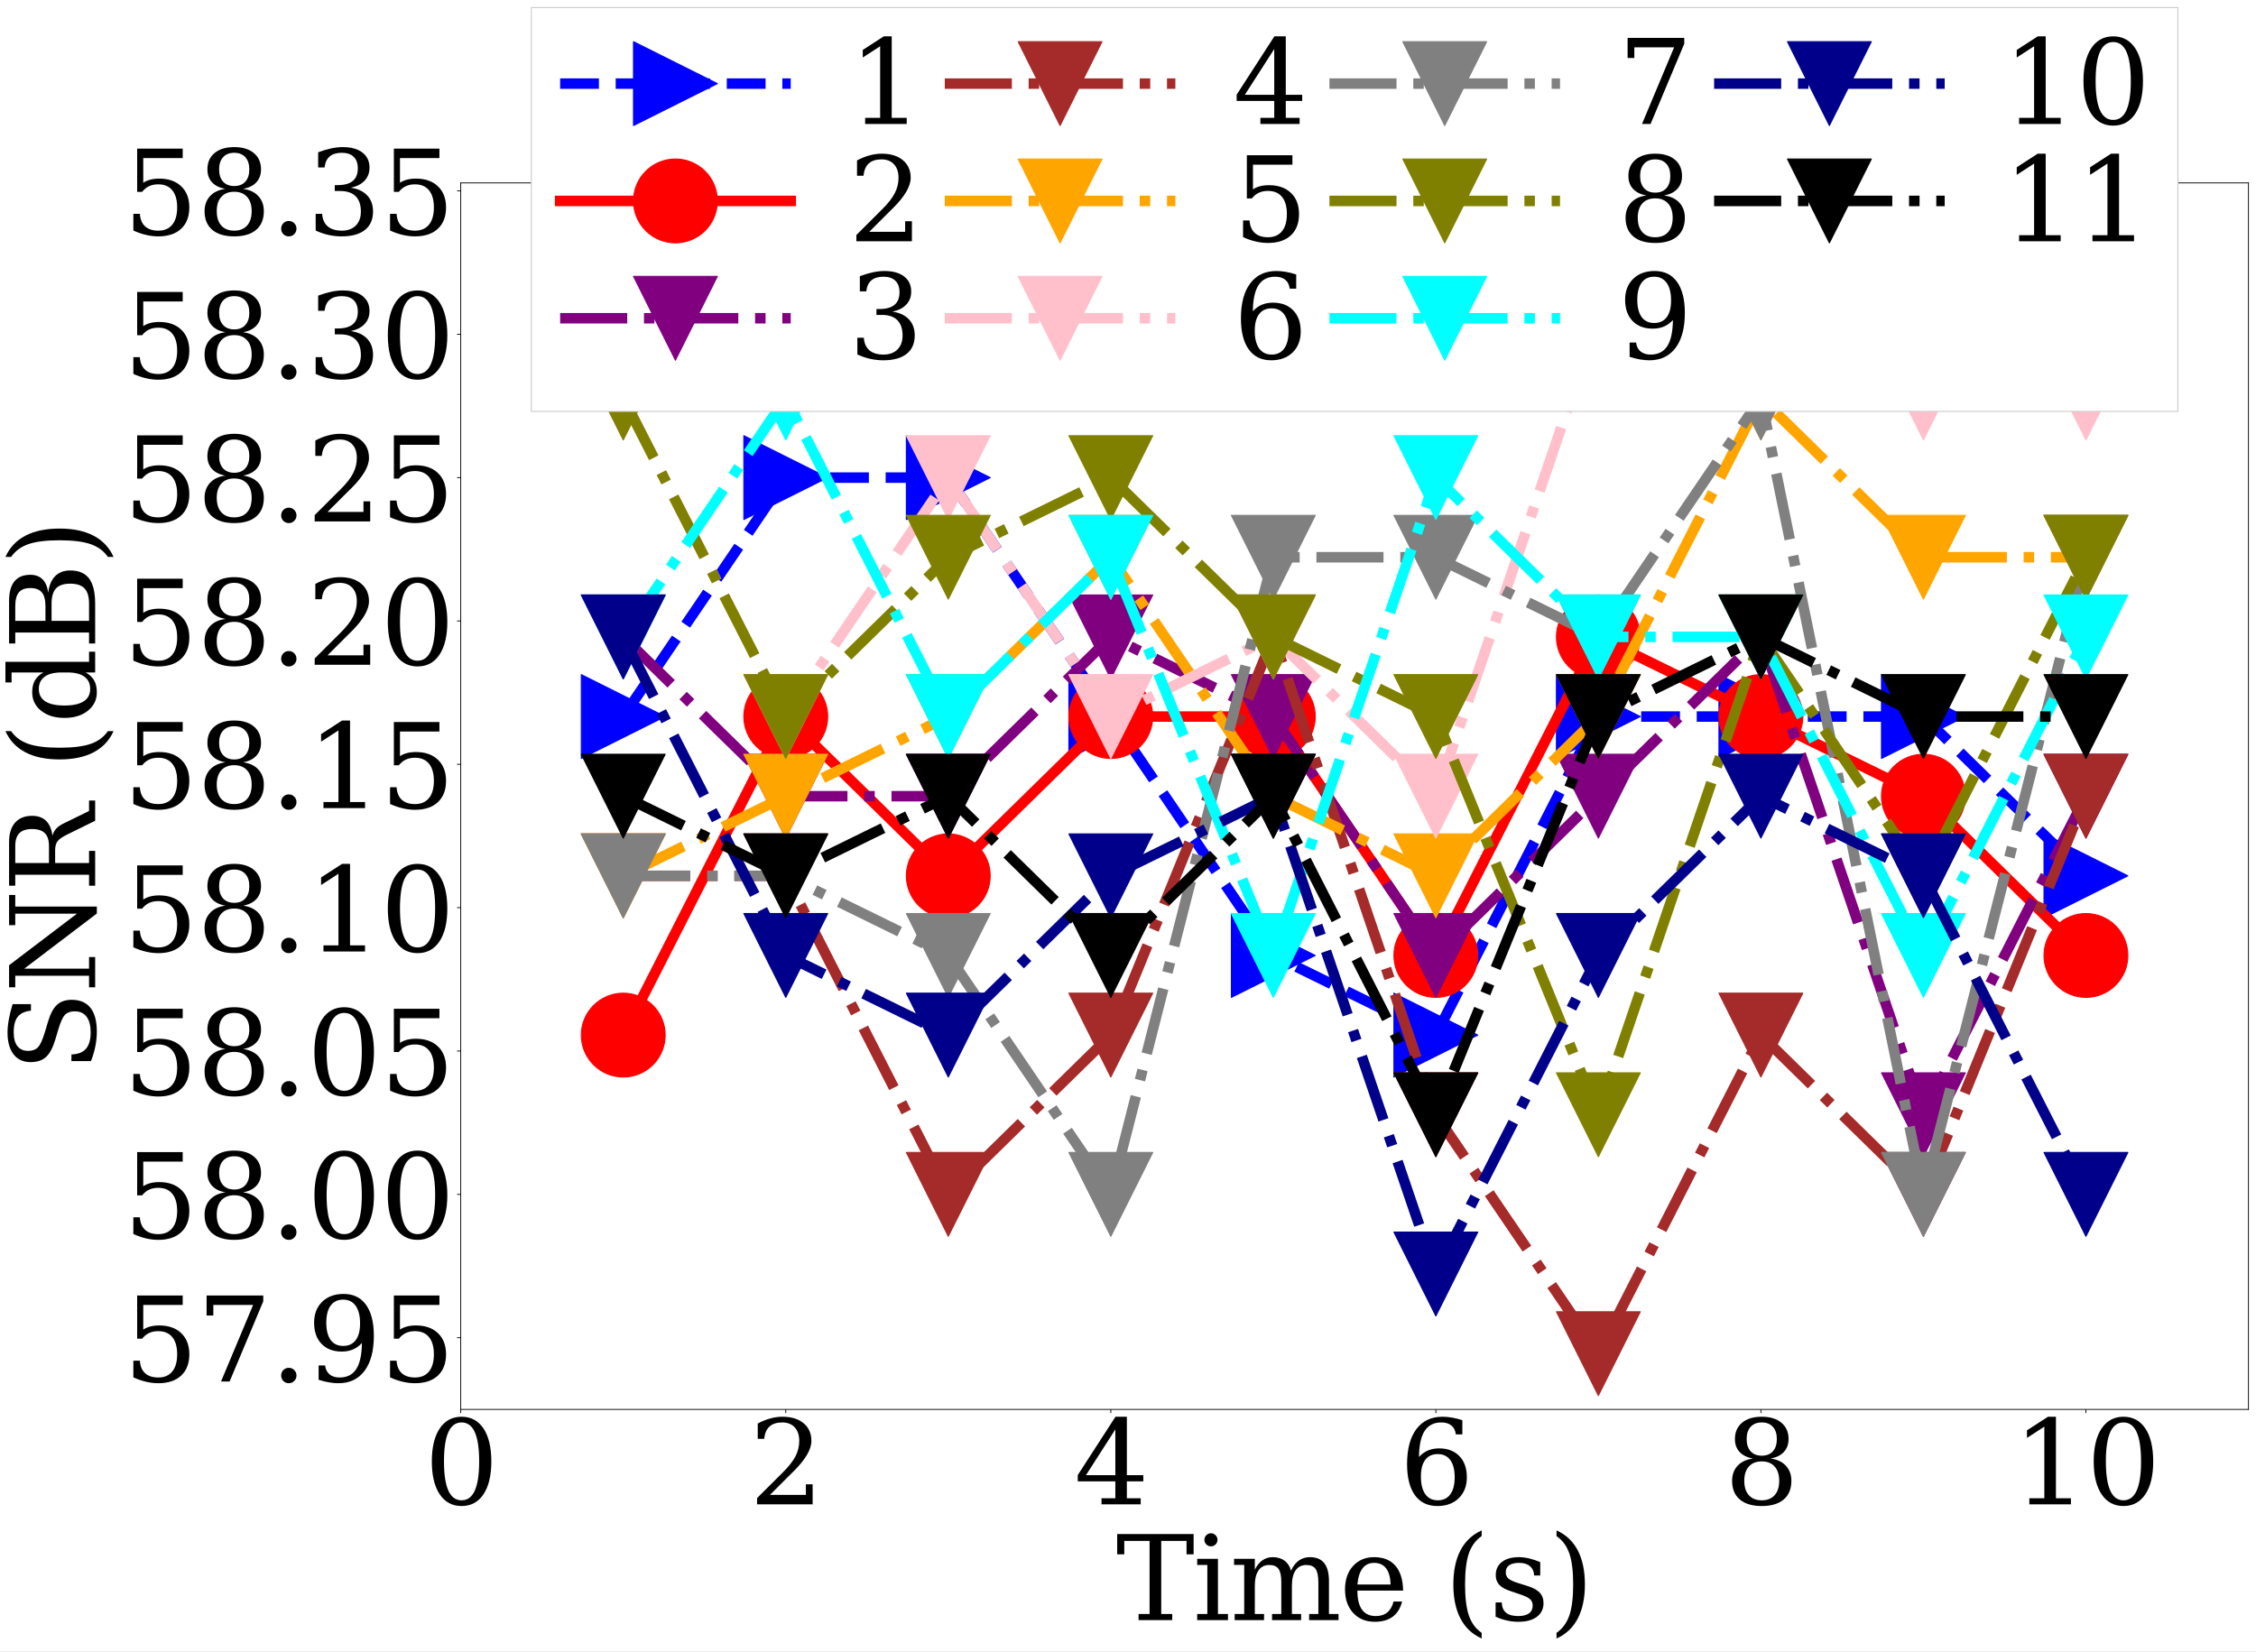 <?xml version="1.0" encoding="utf-8" standalone="no"?>
<!DOCTYPE svg PUBLIC "-//W3C//DTD SVG 1.1//EN"
  "http://www.w3.org/Graphics/SVG/1.1/DTD/svg11.dtd">
<svg xmlns:xlink="http://www.w3.org/1999/xlink" width="2152.384pt" height="1576.045pt" viewBox="0 0 2152.384 1576.045" xmlns="http://www.w3.org/2000/svg" version="1.1">
 <rect x="0" y="0" width="2152.384" height="1576.045" fill="#333333" stroke="none"/>
 <defs>
  <style type="text/css">*{stroke-linejoin: round; stroke-linecap: butt}</style>
 </defs>
 <g id="figure_1">
  <g id="patch_1">
   <path d="M 0 1576.045 
L 2152.384 1576.045 
L 2152.384 0 
L 0 0 
z
" style="fill: #ffffff; stroke: #ffffff; stroke-linejoin: miter"/>
  </g>
  <g id="axes_1">
   <g id="patch_2">
    <path d="M 439.569 1344.927 
L 2145.184 1344.927 
L 2145.184 174.568 
L 439.569 174.568 
z
" style="fill: #ffffff"/>
   </g>
   <g id="matplotlib.axis_1">
    <g id="xtick_1">
     <g id="line2d_1">
      <defs>
       <path id="m204fbc682b" d="M 0 0 
L 0 3.5 
" style="stroke: #000000; stroke-width: 0.8"/>
      </defs>
      <g>
       <use xlink:href="#m204fbc682b" x="439.569" y="1344.927" style="stroke: #000000; stroke-width: 0.8"/>
      </g>
     </g>
     <g id="text_1">
      <!-- 0 -->
      <g transform="translate(404.575 1435.509) scale(1.1 -1.1)">
       <defs>
        <path id="DejaVuSerif-30" d="M 2034 219 
Q 2513 219 2750 744 
Q 2988 1269 2988 2328 
Q 2988 3391 2750 3916 
Q 2513 4441 2034 4441 
Q 1556 4441 1318 3916 
Q 1081 3391 1081 2328 
Q 1081 1269 1318 744 
Q 1556 219 2034 219 
z
M 2034 -91 
Q 1275 -91 848 546 
Q 422 1184 422 2328 
Q 422 3475 848 4112 
Q 1275 4750 2034 4750 
Q 2797 4750 3222 4112 
Q 3647 3475 3647 2328 
Q 3647 1184 3222 546 
Q 2797 -91 2034 -91 
z
" transform="scale(0.016)"/>
       </defs>
       <use xlink:href="#DejaVuSerif-30"/>
      </g>
     </g>
    </g>
    <g id="xtick_2">
     <g id="line2d_2">
      <g>
       <use xlink:href="#m204fbc682b" x="749.681" y="1344.927" style="stroke: #000000; stroke-width: 0.8"/>
      </g>
     </g>
     <g id="text_2">
      <!-- 2 -->
      <g transform="translate(714.687 1435.509) scale(1.1 -1.1)">
       <defs>
        <path id="DejaVuSerif-32" d="M 819 3553 
L 469 3553 
L 469 4384 
Q 803 4563 1142 4656 
Q 1481 4750 1806 4750 
Q 2534 4750 2956 4397 
Q 3378 4044 3378 3438 
Q 3378 2753 2422 1800 
Q 2347 1728 2309 1691 
L 1131 513 
L 3078 513 
L 3078 1088 
L 3444 1088 
L 3444 0 
L 434 0 
L 434 341 
L 1850 1753 
Q 2319 2222 2519 2614 
Q 2719 3006 2719 3438 
Q 2719 3909 2473 4175 
Q 2228 4441 1797 4441 
Q 1350 4441 1106 4219 
Q 863 3997 819 3553 
z
" transform="scale(0.016)"/>
       </defs>
       <use xlink:href="#DejaVuSerif-32"/>
      </g>
     </g>
    </g>
    <g id="xtick_3">
     <g id="line2d_3">
      <g>
       <use xlink:href="#m204fbc682b" x="1059.792" y="1344.927" style="stroke: #000000; stroke-width: 0.8"/>
      </g>
     </g>
     <g id="text_3">
      <!-- 4 -->
      <g transform="translate(1024.799 1435.509) scale(1.1 -1.1)">
       <defs>
        <path id="DejaVuSerif-34" d="M 2234 1581 
L 2234 4063 
L 641 1581 
L 2234 1581 
z
M 3609 0 
L 1484 0 
L 1484 331 
L 2234 331 
L 2234 1247 
L 197 1247 
L 197 1588 
L 2241 4750 
L 2859 4750 
L 2859 1581 
L 3750 1581 
L 3750 1247 
L 2859 1247 
L 2859 331 
L 3609 331 
L 3609 0 
z
" transform="scale(0.016)"/>
       </defs>
       <use xlink:href="#DejaVuSerif-34"/>
      </g>
     </g>
    </g>
    <g id="xtick_4">
     <g id="line2d_4">
      <g>
       <use xlink:href="#m204fbc682b" x="1369.904" y="1344.927" style="stroke: #000000; stroke-width: 0.8"/>
      </g>
     </g>
     <g id="text_4">
      <!-- 6 -->
      <g transform="translate(1334.91 1435.509) scale(1.1 -1.1)">
       <defs>
        <path id="DejaVuSerif-36" d="M 2094 219 
Q 2534 219 2771 542 
Q 3009 866 3009 1472 
Q 3009 2078 2771 2401 
Q 2534 2725 2094 2725 
Q 1647 2725 1412 2412 
Q 1178 2100 1178 1509 
Q 1178 888 1415 553 
Q 1653 219 2094 219 
z
M 1075 2569 
Q 1288 2803 1556 2918 
Q 1825 3034 2163 3034 
Q 2859 3034 3264 2615 
Q 3669 2197 3669 1472 
Q 3669 763 3233 336 
Q 2797 -91 2069 -91 
Q 1278 -91 853 498 
Q 428 1088 428 2181 
Q 428 3406 931 4078 
Q 1434 4750 2350 4750 
Q 2597 4750 2869 4703 
Q 3141 4656 3425 4563 
L 3425 3794 
L 3072 3794 
Q 3034 4109 2831 4275 
Q 2628 4441 2284 4441 
Q 1678 4441 1381 3981 
Q 1084 3522 1075 2569 
z
" transform="scale(0.016)"/>
       </defs>
       <use xlink:href="#DejaVuSerif-36"/>
      </g>
     </g>
    </g>
    <g id="xtick_5">
     <g id="line2d_5">
      <g>
       <use xlink:href="#m204fbc682b" x="1680.016" y="1344.927" style="stroke: #000000; stroke-width: 0.8"/>
      </g>
     </g>
     <g id="text_5">
      <!-- 8 -->
      <g transform="translate(1645.022 1435.509) scale(1.1 -1.1)">
       <defs>
        <path id="DejaVuSerif-38" d="M 2981 1275 
Q 2981 1775 2732 2051 
Q 2484 2328 2034 2328 
Q 1584 2328 1336 2051 
Q 1088 1775 1088 1275 
Q 1088 772 1336 495 
Q 1584 219 2034 219 
Q 2484 219 2732 495 
Q 2981 772 2981 1275 
z
M 2853 3541 
Q 2853 3966 2637 4203 
Q 2422 4441 2034 4441 
Q 1650 4441 1433 4203 
Q 1216 3966 1216 3541 
Q 1216 3113 1433 2875 
Q 1650 2638 2034 2638 
Q 2422 2638 2637 2875 
Q 2853 3113 2853 3541 
z
M 2516 2484 
Q 3047 2413 3344 2092 
Q 3641 1772 3641 1275 
Q 3641 619 3225 264 
Q 2809 -91 2034 -91 
Q 1263 -91 845 264 
Q 428 619 428 1275 
Q 428 1772 725 2092 
Q 1022 2413 1556 2484 
Q 1084 2569 832 2842 
Q 581 3116 581 3541 
Q 581 4103 968 4426 
Q 1356 4750 2034 4750 
Q 2713 4750 3100 4426 
Q 3488 4103 3488 3541 
Q 3488 3116 3236 2842 
Q 2984 2569 2516 2484 
z
" transform="scale(0.016)"/>
       </defs>
       <use xlink:href="#DejaVuSerif-38"/>
      </g>
     </g>
    </g>
    <g id="xtick_6">
     <g id="line2d_6">
      <g>
       <use xlink:href="#m204fbc682b" x="1990.128" y="1344.927" style="stroke: #000000; stroke-width: 0.8"/>
      </g>
     </g>
     <g id="text_6">
      <!-- 10 -->
      <g transform="translate(1920.14 1435.509) scale(1.1 -1.1)">
       <defs>
        <path id="DejaVuSerif-31" d="M 909 0 
L 909 331 
L 1722 331 
L 1722 4213 
L 781 3603 
L 781 4013 
L 1919 4750 
L 2350 4750 
L 2350 331 
L 3163 331 
L 3163 0 
L 909 0 
z
" transform="scale(0.016)"/>
       </defs>
       <use xlink:href="#DejaVuSerif-31"/>
       <use xlink:href="#DejaVuSerif-30" x="63.623"/>
      </g>
     </g>
    </g>
    <g id="text_7">
     <!-- Time (s) -->
     <g transform="translate(1064.771 1545.969) scale(1.1 -1.1)">
      <defs>
       <path id="DejaVuSerif-54" d="M 1222 0 
L 1222 331 
L 1819 331 
L 1819 4294 
L 447 4294 
L 447 3566 
L 63 3566 
L 63 4666 
L 4206 4666 
L 4206 3566 
L 3822 3566 
L 3822 4294 
L 2450 4294 
L 2450 331 
L 3047 331 
L 3047 0 
L 1222 0 
z
" transform="scale(0.016)"/>
       <path id="DejaVuSerif-69" d="M 622 4353 
Q 622 4497 726 4603 
Q 831 4709 978 4709 
Q 1122 4709 1226 4603 
Q 1331 4497 1331 4353 
Q 1331 4206 1228 4103 
Q 1125 4000 978 4000 
Q 831 4000 726 4103 
Q 622 4206 622 4353 
z
M 1356 331 
L 1900 331 
L 1900 0 
L 231 0 
L 231 331 
L 781 331 
L 781 2988 
L 231 2988 
L 231 3322 
L 1356 3322 
L 1356 331 
z
" transform="scale(0.016)"/>
       <path id="DejaVuSerif-6d" d="M 3316 2675 
Q 3481 3041 3739 3227 
Q 3997 3413 4341 3413 
Q 4863 3413 5119 3089 
Q 5375 2766 5375 2113 
L 5375 331 
L 5894 331 
L 5894 0 
L 4300 0 
L 4300 331 
L 4800 331 
L 4800 2047 
Q 4800 2556 4650 2772 
Q 4500 2988 4153 2988 
Q 3769 2988 3567 2697 
Q 3366 2406 3366 1850 
L 3366 331 
L 3866 331 
L 3866 0 
L 2291 0 
L 2291 331 
L 2791 331 
L 2791 2069 
Q 2791 2566 2641 2777 
Q 2491 2988 2144 2988 
Q 1759 2988 1557 2697 
Q 1356 2406 1356 1850 
L 1356 331 
L 1856 331 
L 1856 0 
L 263 0 
L 263 331 
L 781 331 
L 781 2994 
L 231 2994 
L 231 3322 
L 1356 3322 
L 1356 2731 
Q 1516 3063 1762 3238 
Q 2009 3413 2322 3413 
Q 2709 3413 2968 3220 
Q 3228 3028 3316 2675 
z
" transform="scale(0.016)"/>
       <path id="DejaVuSerif-65" d="M 3469 1600 
L 991 1600 
L 991 1575 
Q 991 903 1244 561 
Q 1497 219 1991 219 
Q 2369 219 2611 417 
Q 2853 616 2950 1006 
L 3413 1006 
Q 3275 459 2904 184 
Q 2534 -91 1931 -91 
Q 1203 -91 761 389 
Q 319 869 319 1663 
Q 319 2450 753 2931 
Q 1188 3413 1894 3413 
Q 2647 3413 3050 2948 
Q 3453 2484 3469 1600 
z
M 2791 1931 
Q 2772 2513 2545 2808 
Q 2319 3103 1894 3103 
Q 1497 3103 1269 2806 
Q 1041 2509 991 1931 
L 2791 1931 
z
" transform="scale(0.016)"/>
       <path id="DejaVuSerif-20" transform="scale(0.016)"/>
       <path id="DejaVuSerif-28" d="M 2041 -997 
Q 1281 -656 893 83 
Q 506 822 506 1931 
Q 506 3044 893 3783 
Q 1281 4522 2041 4863 
L 2041 4556 
Q 1559 4225 1350 3623 
Q 1141 3022 1141 1931 
Q 1141 844 1350 242 
Q 1559 -359 2041 -691 
L 2041 -997 
z
" transform="scale(0.016)"/>
       <path id="DejaVuSerif-73" d="M 359 184 
L 359 959 
L 691 959 
Q 703 588 923 403 
Q 1144 219 1575 219 
Q 1963 219 2166 364 
Q 2369 509 2369 788 
Q 2369 1006 2220 1140 
Q 2072 1275 1594 1428 
L 1178 1569 
Q 750 1706 558 1912 
Q 366 2119 366 2438 
Q 366 2894 700 3153 
Q 1034 3413 1625 3413 
Q 1888 3413 2178 3344 
Q 2469 3275 2778 3144 
L 2778 2419 
L 2447 2419 
Q 2434 2741 2221 2922 
Q 2009 3103 1644 3103 
Q 1281 3103 1095 2975 
Q 909 2847 909 2591 
Q 909 2381 1050 2254 
Q 1191 2128 1613 1997 
L 2069 1856 
Q 2541 1709 2748 1489 
Q 2956 1269 2956 922 
Q 2956 450 2595 179 
Q 2234 -91 1600 -91 
Q 1278 -91 972 -22 
Q 666 47 359 184 
z
" transform="scale(0.016)"/>
       <path id="DejaVuSerif-29" d="M 453 -997 
L 453 -691 
Q 934 -359 1145 242 
Q 1356 844 1356 1931 
Q 1356 3022 1145 3623 
Q 934 4225 453 4556 
L 453 4863 
Q 1216 4522 1603 3783 
Q 1991 3044 1991 1931 
Q 1991 822 1603 83 
Q 1216 -656 453 -997 
z
" transform="scale(0.016)"/>
      </defs>
      <use xlink:href="#DejaVuSerif-54"/>
      <use xlink:href="#DejaVuSerif-69" x="66.699"/>
      <use xlink:href="#DejaVuSerif-6d" x="98.682"/>
      <use xlink:href="#DejaVuSerif-65" x="193.506"/>
      <use xlink:href="#DejaVuSerif-20" x="252.686"/>
      <use xlink:href="#DejaVuSerif-28" x="284.473"/>
      <use xlink:href="#DejaVuSerif-73" x="323.486"/>
      <use xlink:href="#DejaVuSerif-29" x="374.805"/>
     </g>
    </g>
   </g>
   <g id="matplotlib.axis_2">
    <g id="ytick_1">
     <g id="line2d_7">
      <defs>
       <path id="m47e7f52076" d="M 0 0 
L -3.5 0 
" style="stroke: #000000; stroke-width: 0.8"/>
      </defs>
      <g>
       <use xlink:href="#m47e7f52076" x="439.569" y="1276.529" style="stroke: #000000; stroke-width: 0.8"/>
      </g>
     </g>
     <g id="text_8">
      <!-- 57.95 -->
      <g transform="translate(117.659 1318.32) scale(1.1 -1.1)">
       <defs>
        <path id="DejaVuSerif-35" d="M 3219 4666 
L 3219 4153 
L 1081 4153 
L 1081 2816 
Q 1244 2928 1461 2984 
Q 1678 3041 1947 3041 
Q 2703 3041 3140 2622 
Q 3578 2203 3578 1478 
Q 3578 738 3136 323 
Q 2694 -91 1894 -91 
Q 1572 -91 1234 -12 
Q 897 66 544 225 
L 544 1131 
L 897 1131 
Q 925 688 1179 453 
Q 1434 219 1894 219 
Q 2388 219 2653 544 
Q 2919 869 2919 1478 
Q 2919 2084 2655 2407 
Q 2391 2731 1894 2731 
Q 1613 2731 1398 2631 
Q 1184 2531 1019 2322 
L 750 2322 
L 750 4666 
L 3219 4666 
z
" transform="scale(0.016)"/>
        <path id="DejaVuSerif-37" d="M 3609 4347 
L 1784 0 
L 1319 0 
L 3059 4153 
L 903 4153 
L 903 3578 
L 538 3578 
L 538 4666 
L 3609 4666 
L 3609 4347 
z
" transform="scale(0.016)"/>
        <path id="DejaVuSerif-2e" d="M 603 325 
Q 603 500 722 622 
Q 841 744 1019 744 
Q 1191 744 1312 622 
Q 1434 500 1434 325 
Q 1434 153 1312 31 
Q 1191 -91 1019 -91 
Q 841 -91 722 29 
Q 603 150 603 325 
z
" transform="scale(0.016)"/>
        <path id="DejaVuSerif-39" d="M 2994 2091 
Q 2784 1856 2512 1740 
Q 2241 1625 1900 1625 
Q 1206 1625 804 2044 
Q 403 2463 403 3188 
Q 403 3897 839 4323 
Q 1275 4750 2003 4750 
Q 2794 4750 3217 4161 
Q 3641 3572 3641 2478 
Q 3641 1253 3137 581 
Q 2634 -91 1722 -91 
Q 1475 -91 1203 -44 
Q 931 3 647 97 
L 647 872 
L 997 872 
Q 1038 556 1241 387 
Q 1444 219 1784 219 
Q 2391 219 2687 676 
Q 2984 1134 2994 2091 
z
M 1978 4441 
Q 1534 4441 1298 4117 
Q 1063 3794 1063 3188 
Q 1063 2581 1298 2256 
Q 1534 1931 1978 1931 
Q 2422 1931 2658 2245 
Q 2894 2559 2894 3150 
Q 2894 3772 2656 4106 
Q 2419 4441 1978 4441 
z
" transform="scale(0.016)"/>
       </defs>
       <use xlink:href="#DejaVuSerif-35"/>
       <use xlink:href="#DejaVuSerif-37" x="63.623"/>
       <use xlink:href="#DejaVuSerif-2e" x="127.246"/>
       <use xlink:href="#DejaVuSerif-39" x="159.033"/>
       <use xlink:href="#DejaVuSerif-35" x="222.656"/>
      </g>
     </g>
    </g>
    <g id="ytick_2">
     <g id="line2d_8">
      <g>
       <use xlink:href="#m47e7f52076" x="439.569" y="1139.734" style="stroke: #000000; stroke-width: 0.8"/>
      </g>
     </g>
     <g id="text_9">
      <!-- 58.00 -->
      <g transform="translate(117.659 1181.525) scale(1.1 -1.1)">
       <use xlink:href="#DejaVuSerif-35"/>
       <use xlink:href="#DejaVuSerif-38" x="63.623"/>
       <use xlink:href="#DejaVuSerif-2e" x="127.246"/>
       <use xlink:href="#DejaVuSerif-30" x="159.033"/>
       <use xlink:href="#DejaVuSerif-30" x="222.656"/>
      </g>
     </g>
    </g>
    <g id="ytick_3">
     <g id="line2d_9">
      <g>
       <use xlink:href="#m47e7f52076" x="439.569" y="1002.939" style="stroke: #000000; stroke-width: 0.8"/>
      </g>
     </g>
     <g id="text_10">
      <!-- 58.05 -->
      <g transform="translate(117.659 1044.73) scale(1.1 -1.1)">
       <use xlink:href="#DejaVuSerif-35"/>
       <use xlink:href="#DejaVuSerif-38" x="63.623"/>
       <use xlink:href="#DejaVuSerif-2e" x="127.246"/>
       <use xlink:href="#DejaVuSerif-30" x="159.033"/>
       <use xlink:href="#DejaVuSerif-35" x="222.656"/>
      </g>
     </g>
    </g>
    <g id="ytick_4">
     <g id="line2d_10">
      <g>
       <use xlink:href="#m47e7f52076" x="439.569" y="866.144" style="stroke: #000000; stroke-width: 0.8"/>
      </g>
     </g>
     <g id="text_11">
      <!-- 58.10 -->
      <g transform="translate(117.659 907.935) scale(1.1 -1.1)">
       <use xlink:href="#DejaVuSerif-35"/>
       <use xlink:href="#DejaVuSerif-38" x="63.623"/>
       <use xlink:href="#DejaVuSerif-2e" x="127.246"/>
       <use xlink:href="#DejaVuSerif-31" x="159.033"/>
       <use xlink:href="#DejaVuSerif-30" x="222.656"/>
      </g>
     </g>
    </g>
    <g id="ytick_5">
     <g id="line2d_11">
      <g>
       <use xlink:href="#m47e7f52076" x="439.569" y="729.348" style="stroke: #000000; stroke-width: 0.8"/>
      </g>
     </g>
     <g id="text_12">
      <!-- 58.15 -->
      <g transform="translate(117.659 771.14) scale(1.1 -1.1)">
       <use xlink:href="#DejaVuSerif-35"/>
       <use xlink:href="#DejaVuSerif-38" x="63.623"/>
       <use xlink:href="#DejaVuSerif-2e" x="127.246"/>
       <use xlink:href="#DejaVuSerif-31" x="159.033"/>
       <use xlink:href="#DejaVuSerif-35" x="222.656"/>
      </g>
     </g>
    </g>
    <g id="ytick_6">
     <g id="line2d_12">
      <g>
       <use xlink:href="#m47e7f52076" x="439.569" y="592.553" style="stroke: #000000; stroke-width: 0.8"/>
      </g>
     </g>
     <g id="text_13">
      <!-- 58.20 -->
      <g transform="translate(117.659 634.345) scale(1.1 -1.1)">
       <use xlink:href="#DejaVuSerif-35"/>
       <use xlink:href="#DejaVuSerif-38" x="63.623"/>
       <use xlink:href="#DejaVuSerif-2e" x="127.246"/>
       <use xlink:href="#DejaVuSerif-32" x="159.033"/>
       <use xlink:href="#DejaVuSerif-30" x="222.656"/>
      </g>
     </g>
    </g>
    <g id="ytick_7">
     <g id="line2d_13">
      <g>
       <use xlink:href="#m47e7f52076" x="439.569" y="455.758" style="stroke: #000000; stroke-width: 0.8"/>
      </g>
     </g>
     <g id="text_14">
      <!-- 58.25 -->
      <g transform="translate(117.659 497.55) scale(1.1 -1.1)">
       <use xlink:href="#DejaVuSerif-35"/>
       <use xlink:href="#DejaVuSerif-38" x="63.623"/>
       <use xlink:href="#DejaVuSerif-2e" x="127.246"/>
       <use xlink:href="#DejaVuSerif-32" x="159.033"/>
       <use xlink:href="#DejaVuSerif-35" x="222.656"/>
      </g>
     </g>
    </g>
    <g id="ytick_8">
     <g id="line2d_14">
      <g>
       <use xlink:href="#m47e7f52076" x="439.569" y="318.963" style="stroke: #000000; stroke-width: 0.8"/>
      </g>
     </g>
     <g id="text_15">
      <!-- 58.30 -->
      <g transform="translate(117.659 360.754) scale(1.1 -1.1)">
       <defs>
        <path id="DejaVuSerif-33" d="M 622 4469 
Q 988 4606 1323 4678 
Q 1659 4750 1953 4750 
Q 2638 4750 3022 4454 
Q 3406 4159 3406 3634 
Q 3406 3213 3140 2930 
Q 2875 2647 2388 2547 
Q 2963 2466 3280 2130 
Q 3597 1794 3597 1259 
Q 3597 606 3158 257 
Q 2719 -91 1894 -91 
Q 1528 -91 1179 -12 
Q 831 66 488 225 
L 488 1131 
L 838 1131 
Q 869 681 1141 450 
Q 1413 219 1906 219 
Q 2384 219 2661 495 
Q 2938 772 2938 1253 
Q 2938 1803 2653 2086 
Q 2369 2369 1819 2369 
L 1522 2369 
L 1522 2688 
L 1678 2688 
Q 2225 2688 2498 2914 
Q 2772 3141 2772 3597 
Q 2772 4006 2547 4223 
Q 2322 4441 1900 4441 
Q 1478 4441 1245 4241 
Q 1013 4041 972 3647 
L 622 3647 
L 622 4469 
z
" transform="scale(0.016)"/>
       </defs>
       <use xlink:href="#DejaVuSerif-35"/>
       <use xlink:href="#DejaVuSerif-38" x="63.623"/>
       <use xlink:href="#DejaVuSerif-2e" x="127.246"/>
       <use xlink:href="#DejaVuSerif-33" x="159.033"/>
       <use xlink:href="#DejaVuSerif-30" x="222.656"/>
      </g>
     </g>
    </g>
    <g id="ytick_9">
     <g id="line2d_15">
      <g>
       <use xlink:href="#m47e7f52076" x="439.569" y="182.168" style="stroke: #000000; stroke-width: 0.8"/>
      </g>
     </g>
     <g id="text_16">
      <!-- 58.35 -->
      <g transform="translate(117.659 223.959) scale(1.1 -1.1)">
       <use xlink:href="#DejaVuSerif-35"/>
       <use xlink:href="#DejaVuSerif-38" x="63.623"/>
       <use xlink:href="#DejaVuSerif-2e" x="127.246"/>
       <use xlink:href="#DejaVuSerif-33" x="159.033"/>
       <use xlink:href="#DejaVuSerif-35" x="222.656"/>
      </g>
     </g>
    </g>
    <g id="text_17">
     <!-- SNR (dB) -->
     <g transform="translate(90.783 1022.983) rotate(-90) scale(1.1 -1.1)">
      <defs>
       <path id="DejaVuSerif-53" d="M 594 225 
L 594 1288 
L 953 1284 
Q 969 753 1261 498 
Q 1553 244 2150 244 
Q 2706 244 2998 464 
Q 3291 684 3291 1106 
Q 3291 1444 3114 1625 
Q 2938 1806 2369 1978 
L 1753 2163 
Q 1084 2366 811 2669 
Q 538 2972 538 3500 
Q 538 4094 959 4422 
Q 1381 4750 2144 4750 
Q 2469 4750 2856 4679 
Q 3244 4609 3681 4475 
L 3681 3481 
L 3328 3481 
Q 3275 3975 2998 4195 
Q 2722 4416 2156 4416 
Q 1663 4416 1405 4214 
Q 1147 4013 1147 3628 
Q 1147 3294 1340 3103 
Q 1534 2913 2163 2725 
L 2741 2553 
Q 3375 2363 3645 2067 
Q 3916 1772 3916 1275 
Q 3916 597 3481 253 
Q 3047 -91 2188 -91 
Q 1803 -91 1404 -12 
Q 1006 66 594 225 
z
" transform="scale(0.016)"/>
       <path id="DejaVuSerif-4e" d="M 313 0 
L 313 331 
L 941 331 
L 941 4331 
L 313 4331 
L 313 4666 
L 1509 4666 
L 4306 984 
L 4306 4331 
L 3681 4331 
L 3681 4666 
L 5319 4666 
L 5319 4331 
L 4691 4331 
L 4691 -91 
L 4313 -91 
L 1325 3841 
L 1325 331 
L 1953 331 
L 1953 0 
L 313 0 
z
" transform="scale(0.016)"/>
       <path id="DejaVuSerif-52" d="M 3066 2316 
Q 3284 2256 3442 2114 
Q 3600 1972 3725 1716 
L 4403 331 
L 4972 331 
L 4972 0 
L 3872 0 
L 3144 1484 
Q 2934 1916 2759 2042 
Q 2584 2169 2278 2169 
L 1581 2169 
L 1581 331 
L 2241 331 
L 2241 0 
L 353 0 
L 353 331 
L 947 331 
L 947 4331 
L 353 4331 
L 353 4666 
L 2719 4666 
Q 3400 4666 3770 4341 
Q 4141 4016 4141 3419 
Q 4141 2938 3870 2661 
Q 3600 2384 3066 2316 
z
M 1581 2503 
L 2503 2503 
Q 2975 2503 3200 2726 
Q 3425 2950 3425 3419 
Q 3425 3888 3200 4109 
Q 2975 4331 2503 4331 
L 1581 4331 
L 1581 2503 
z
" transform="scale(0.016)"/>
       <path id="DejaVuSerif-64" d="M 3359 331 
L 3909 331 
L 3909 0 
L 2784 0 
L 2784 519 
Q 2616 206 2355 57 
Q 2094 -91 1709 -91 
Q 1097 -91 708 395 
Q 319 881 319 1663 
Q 319 2444 706 2928 
Q 1094 3413 1709 3413 
Q 2094 3413 2355 3264 
Q 2616 3116 2784 2803 
L 2784 4531 
L 2241 4531 
L 2241 4863 
L 3359 4863 
L 3359 331 
z
M 2784 1497 
L 2784 1825 
Q 2784 2422 2554 2737 
Q 2325 3053 1888 3053 
Q 1444 3053 1217 2703 
Q 991 2353 991 1663 
Q 991 975 1217 622 
Q 1444 269 1888 269 
Q 2325 269 2554 583 
Q 2784 897 2784 1497 
z
" transform="scale(0.016)"/>
       <path id="DejaVuSerif-42" d="M 1581 331 
L 2516 331 
Q 3078 331 3337 575 
Q 3597 819 3597 1350 
Q 3597 1878 3339 2120 
Q 3081 2363 2516 2363 
L 1581 2363 
L 1581 331 
z
M 1581 2694 
L 2375 2694 
Q 2888 2694 3123 2891 
Q 3359 3088 3359 3513 
Q 3359 3941 3123 4136 
Q 2888 4331 2375 4331 
L 1581 4331 
L 1581 2694 
z
M 353 0 
L 353 331 
L 947 331 
L 947 4331 
L 353 4331 
L 353 4666 
L 2656 4666 
Q 3363 4666 3720 4377 
Q 4078 4088 4078 3513 
Q 4078 3097 3829 2850 
Q 3581 2603 3103 2547 
Q 3697 2472 4005 2167 
Q 4313 1863 4313 1350 
Q 4313 656 3875 328 
Q 3438 0 2509 0 
L 353 0 
z
" transform="scale(0.016)"/>
      </defs>
      <use xlink:href="#DejaVuSerif-53"/>
      <use xlink:href="#DejaVuSerif-4e" x="68.506"/>
      <use xlink:href="#DejaVuSerif-52" x="156.006"/>
      <use xlink:href="#DejaVuSerif-20" x="231.299"/>
      <use xlink:href="#DejaVuSerif-28" x="263.086"/>
      <use xlink:href="#DejaVuSerif-64" x="302.1"/>
      <use xlink:href="#DejaVuSerif-42" x="366.113"/>
      <use xlink:href="#DejaVuSerif-29" x="439.6"/>
     </g>
    </g>
   </g>
   <g id="line2d_16">
    <path d="M 594.625 683.75 
L 749.681 455.758 
L 904.736 455.758 
L 1059.792 683.75 
L 1214.848 911.742 
L 1369.904 987.739 
L 1524.96 683.75 
L 1680.016 683.75 
L 1835.072 683.75 
L 1990.128 835.745 
" clip-path="url(#p9115b22e5e)" style="fill: none; stroke-dasharray: 37,16; stroke-dashoffset: 0; stroke: #0000ff; stroke-width: 10"/>
    <defs>
     <path id="m7b0367acae" d="M 40 0 
L -40 -40 
L -40 40 
z
" style="stroke: #0000ff; stroke-linejoin: miter"/>
    </defs>
    <g clip-path="url(#p9115b22e5e)">
     <use xlink:href="#m7b0367acae" x="594.625" y="683.75" style="fill: #0000ff; stroke: #0000ff; stroke-linejoin: miter"/>
     <use xlink:href="#m7b0367acae" x="749.681" y="455.758" style="fill: #0000ff; stroke: #0000ff; stroke-linejoin: miter"/>
     <use xlink:href="#m7b0367acae" x="904.736" y="455.758" style="fill: #0000ff; stroke: #0000ff; stroke-linejoin: miter"/>
     <use xlink:href="#m7b0367acae" x="1059.792" y="683.75" style="fill: #0000ff; stroke: #0000ff; stroke-linejoin: miter"/>
     <use xlink:href="#m7b0367acae" x="1214.848" y="911.742" style="fill: #0000ff; stroke: #0000ff; stroke-linejoin: miter"/>
     <use xlink:href="#m7b0367acae" x="1369.904" y="987.739" style="fill: #0000ff; stroke: #0000ff; stroke-linejoin: miter"/>
     <use xlink:href="#m7b0367acae" x="1524.96" y="683.75" style="fill: #0000ff; stroke: #0000ff; stroke-linejoin: miter"/>
     <use xlink:href="#m7b0367acae" x="1680.016" y="683.75" style="fill: #0000ff; stroke: #0000ff; stroke-linejoin: miter"/>
     <use xlink:href="#m7b0367acae" x="1835.072" y="683.75" style="fill: #0000ff; stroke: #0000ff; stroke-linejoin: miter"/>
     <use xlink:href="#m7b0367acae" x="1990.128" y="835.745" style="fill: #0000ff; stroke: #0000ff; stroke-linejoin: miter"/>
    </g>
   </g>
   <g id="line2d_17">
    <path d="M 594.625 987.739 
L 749.681 683.75 
L 904.736 835.745 
L 1059.792 683.75 
L 1214.848 683.75 
L 1369.904 911.742 
L 1524.96 607.753 
L 1680.016 683.75 
L 1835.072 759.747 
L 1990.128 911.742 
" clip-path="url(#p9115b22e5e)" style="fill: none; stroke: #ff0000; stroke-width: 10; stroke-linecap: square"/>
    <defs>
     <path id="m2e20ca5d42" d="M 0 40 
C 10.608 40 20.783 35.785 28.284 28.284 
C 35.785 20.783 40 10.608 40 0 
C 40 -10.608 35.785 -20.783 28.284 -28.284 
C 20.783 -35.785 10.608 -40 0 -40 
C -10.608 -40 -20.783 -35.785 -28.284 -28.284 
C -35.785 -20.783 -40 -10.608 -40 0 
C -40 10.608 -35.785 20.783 -28.284 28.284 
C -20.783 35.785 -10.608 40 0 40 
z
" style="stroke: #ff0000"/>
    </defs>
    <g clip-path="url(#p9115b22e5e)">
     <use xlink:href="#m2e20ca5d42" x="594.625" y="987.739" style="fill: #ff0000; stroke: #ff0000"/>
     <use xlink:href="#m2e20ca5d42" x="749.681" y="683.75" style="fill: #ff0000; stroke: #ff0000"/>
     <use xlink:href="#m2e20ca5d42" x="904.736" y="835.745" style="fill: #ff0000; stroke: #ff0000"/>
     <use xlink:href="#m2e20ca5d42" x="1059.792" y="683.75" style="fill: #ff0000; stroke: #ff0000"/>
     <use xlink:href="#m2e20ca5d42" x="1214.848" y="683.75" style="fill: #ff0000; stroke: #ff0000"/>
     <use xlink:href="#m2e20ca5d42" x="1369.904" y="911.742" style="fill: #ff0000; stroke: #ff0000"/>
     <use xlink:href="#m2e20ca5d42" x="1524.96" y="607.753" style="fill: #ff0000; stroke: #ff0000"/>
     <use xlink:href="#m2e20ca5d42" x="1680.016" y="683.75" style="fill: #ff0000; stroke: #ff0000"/>
     <use xlink:href="#m2e20ca5d42" x="1835.072" y="759.747" style="fill: #ff0000; stroke: #ff0000"/>
     <use xlink:href="#m2e20ca5d42" x="1990.128" y="911.742" style="fill: #ff0000; stroke: #ff0000"/>
    </g>
   </g>
   <g id="line2d_18">
    <path d="M 594.625 607.753 
L 749.681 759.747 
L 904.736 759.747 
L 1059.792 607.753 
L 1214.848 683.75 
L 1369.904 911.742 
L 1524.96 759.747 
L 1680.016 607.753 
L 1835.072 1063.737 
L 1990.128 759.747 
" clip-path="url(#p9115b22e5e)" style="fill: none; stroke-dasharray: 64,16,10,16; stroke-dashoffset: 0; stroke: #800080; stroke-width: 10"/>
    <defs>
     <path id="m2a9093b9b5" d="M -0 40 
L 40 -40 
L -40 -40 
z
" style="stroke: #800080; stroke-linejoin: miter"/>
    </defs>
    <g clip-path="url(#p9115b22e5e)">
     <use xlink:href="#m2a9093b9b5" x="594.625" y="607.753" style="fill: #800080; stroke: #800080; stroke-linejoin: miter"/>
     <use xlink:href="#m2a9093b9b5" x="749.681" y="759.747" style="fill: #800080; stroke: #800080; stroke-linejoin: miter"/>
     <use xlink:href="#m2a9093b9b5" x="904.736" y="759.747" style="fill: #800080; stroke: #800080; stroke-linejoin: miter"/>
     <use xlink:href="#m2a9093b9b5" x="1059.792" y="607.753" style="fill: #800080; stroke: #800080; stroke-linejoin: miter"/>
     <use xlink:href="#m2a9093b9b5" x="1214.848" y="683.75" style="fill: #800080; stroke: #800080; stroke-linejoin: miter"/>
     <use xlink:href="#m2a9093b9b5" x="1369.904" y="911.742" style="fill: #800080; stroke: #800080; stroke-linejoin: miter"/>
     <use xlink:href="#m2a9093b9b5" x="1524.96" y="759.747" style="fill: #800080; stroke: #800080; stroke-linejoin: miter"/>
     <use xlink:href="#m2a9093b9b5" x="1680.016" y="607.753" style="fill: #800080; stroke: #800080; stroke-linejoin: miter"/>
     <use xlink:href="#m2a9093b9b5" x="1835.072" y="1063.737" style="fill: #800080; stroke: #800080; stroke-linejoin: miter"/>
     <use xlink:href="#m2a9093b9b5" x="1990.128" y="759.747" style="fill: #800080; stroke: #800080; stroke-linejoin: miter"/>
    </g>
   </g>
   <g id="line2d_19">
    <path d="M 594.625 835.745 
L 749.681 835.745 
L 904.736 1139.734 
L 1059.792 987.739 
L 1214.848 607.753 
L 1369.904 1063.737 
L 1524.96 1291.728 
L 1680.016 987.739 
L 1835.072 1139.734 
L 1990.128 759.747 
" clip-path="url(#p9115b22e5e)" style="fill: none; stroke-dasharray: 64,16,10,16; stroke-dashoffset: 0; stroke: #a52a2a; stroke-width: 10"/>
    <defs>
     <path id="me270fb5b03" d="M -0 40 
L 40 -40 
L -40 -40 
z
" style="stroke: #a52a2a; stroke-linejoin: miter"/>
    </defs>
    <g clip-path="url(#p9115b22e5e)">
     <use xlink:href="#me270fb5b03" x="594.625" y="835.745" style="fill: #a52a2a; stroke: #a52a2a; stroke-linejoin: miter"/>
     <use xlink:href="#me270fb5b03" x="749.681" y="835.745" style="fill: #a52a2a; stroke: #a52a2a; stroke-linejoin: miter"/>
     <use xlink:href="#me270fb5b03" x="904.736" y="1139.734" style="fill: #a52a2a; stroke: #a52a2a; stroke-linejoin: miter"/>
     <use xlink:href="#me270fb5b03" x="1059.792" y="987.739" style="fill: #a52a2a; stroke: #a52a2a; stroke-linejoin: miter"/>
     <use xlink:href="#me270fb5b03" x="1214.848" y="607.753" style="fill: #a52a2a; stroke: #a52a2a; stroke-linejoin: miter"/>
     <use xlink:href="#me270fb5b03" x="1369.904" y="1063.737" style="fill: #a52a2a; stroke: #a52a2a; stroke-linejoin: miter"/>
     <use xlink:href="#me270fb5b03" x="1524.96" y="1291.728" style="fill: #a52a2a; stroke: #a52a2a; stroke-linejoin: miter"/>
     <use xlink:href="#me270fb5b03" x="1680.016" y="987.739" style="fill: #a52a2a; stroke: #a52a2a; stroke-linejoin: miter"/>
     <use xlink:href="#me270fb5b03" x="1835.072" y="1139.734" style="fill: #a52a2a; stroke: #a52a2a; stroke-linejoin: miter"/>
     <use xlink:href="#me270fb5b03" x="1990.128" y="759.747" style="fill: #a52a2a; stroke: #a52a2a; stroke-linejoin: miter"/>
    </g>
   </g>
   <g id="line2d_20">
    <path d="M 594.625 835.745 
L 749.681 759.747 
L 904.736 683.75 
L 1059.792 531.755 
L 1214.848 759.747 
L 1369.904 835.745 
L 1524.96 683.75 
L 1680.016 379.761 
L 1835.072 531.755 
L 1990.128 531.755 
" clip-path="url(#p9115b22e5e)" style="fill: none; stroke-dasharray: 64,16,10,16; stroke-dashoffset: 0; stroke: #ffa500; stroke-width: 10"/>
    <defs>
     <path id="md38494e792" d="M -0 40 
L 40 -40 
L -40 -40 
z
" style="stroke: #ffa500; stroke-linejoin: miter"/>
    </defs>
    <g clip-path="url(#p9115b22e5e)">
     <use xlink:href="#md38494e792" x="594.625" y="835.745" style="fill: #ffa500; stroke: #ffa500; stroke-linejoin: miter"/>
     <use xlink:href="#md38494e792" x="749.681" y="759.747" style="fill: #ffa500; stroke: #ffa500; stroke-linejoin: miter"/>
     <use xlink:href="#md38494e792" x="904.736" y="683.75" style="fill: #ffa500; stroke: #ffa500; stroke-linejoin: miter"/>
     <use xlink:href="#md38494e792" x="1059.792" y="531.755" style="fill: #ffa500; stroke: #ffa500; stroke-linejoin: miter"/>
     <use xlink:href="#md38494e792" x="1214.848" y="759.747" style="fill: #ffa500; stroke: #ffa500; stroke-linejoin: miter"/>
     <use xlink:href="#md38494e792" x="1369.904" y="835.745" style="fill: #ffa500; stroke: #ffa500; stroke-linejoin: miter"/>
     <use xlink:href="#md38494e792" x="1524.96" y="683.75" style="fill: #ffa500; stroke: #ffa500; stroke-linejoin: miter"/>
     <use xlink:href="#md38494e792" x="1680.016" y="379.761" style="fill: #ffa500; stroke: #ffa500; stroke-linejoin: miter"/>
     <use xlink:href="#md38494e792" x="1835.072" y="531.755" style="fill: #ffa500; stroke: #ffa500; stroke-linejoin: miter"/>
     <use xlink:href="#md38494e792" x="1990.128" y="531.755" style="fill: #ffa500; stroke: #ffa500; stroke-linejoin: miter"/>
    </g>
   </g>
   <g id="line2d_21">
    <path d="M 594.625 379.761 
L 749.681 683.75 
L 904.736 455.758 
L 1059.792 683.75 
L 1214.848 607.753 
L 1369.904 759.747 
L 1524.96 303.764 
L 1680.016 227.766 
L 1835.072 379.761 
L 1990.128 379.761 
" clip-path="url(#p9115b22e5e)" style="fill: none; stroke-dasharray: 64,16,10,16; stroke-dashoffset: 0; stroke: #ffc0cb; stroke-width: 10"/>
    <defs>
     <path id="md54d89fb6b" d="M -0 40 
L 40 -40 
L -40 -40 
z
" style="stroke: #ffc0cb; stroke-linejoin: miter"/>
    </defs>
    <g clip-path="url(#p9115b22e5e)">
     <use xlink:href="#md54d89fb6b" x="594.625" y="379.761" style="fill: #ffc0cb; stroke: #ffc0cb; stroke-linejoin: miter"/>
     <use xlink:href="#md54d89fb6b" x="749.681" y="683.75" style="fill: #ffc0cb; stroke: #ffc0cb; stroke-linejoin: miter"/>
     <use xlink:href="#md54d89fb6b" x="904.736" y="455.758" style="fill: #ffc0cb; stroke: #ffc0cb; stroke-linejoin: miter"/>
     <use xlink:href="#md54d89fb6b" x="1059.792" y="683.75" style="fill: #ffc0cb; stroke: #ffc0cb; stroke-linejoin: miter"/>
     <use xlink:href="#md54d89fb6b" x="1214.848" y="607.753" style="fill: #ffc0cb; stroke: #ffc0cb; stroke-linejoin: miter"/>
     <use xlink:href="#md54d89fb6b" x="1369.904" y="759.747" style="fill: #ffc0cb; stroke: #ffc0cb; stroke-linejoin: miter"/>
     <use xlink:href="#md54d89fb6b" x="1524.96" y="303.764" style="fill: #ffc0cb; stroke: #ffc0cb; stroke-linejoin: miter"/>
     <use xlink:href="#md54d89fb6b" x="1680.016" y="227.766" style="fill: #ffc0cb; stroke: #ffc0cb; stroke-linejoin: miter"/>
     <use xlink:href="#md54d89fb6b" x="1835.072" y="379.761" style="fill: #ffc0cb; stroke: #ffc0cb; stroke-linejoin: miter"/>
     <use xlink:href="#md54d89fb6b" x="1990.128" y="379.761" style="fill: #ffc0cb; stroke: #ffc0cb; stroke-linejoin: miter"/>
    </g>
   </g>
   <g id="line2d_22">
    <path d="M 594.625 835.745 
L 749.681 835.745 
L 904.736 911.742 
L 1059.792 1139.734 
L 1214.848 531.755 
L 1369.904 531.755 
L 1524.96 607.753 
L 1680.016 379.761 
L 1835.072 1139.734 
L 1990.128 531.755 
" clip-path="url(#p9115b22e5e)" style="fill: none; stroke-dasharray: 64,16,10,16; stroke-dashoffset: 0; stroke: #808080; stroke-width: 10"/>
    <defs>
     <path id="me1cae9b45d" d="M -0 40 
L 40 -40 
L -40 -40 
z
" style="stroke: #808080; stroke-linejoin: miter"/>
    </defs>
    <g clip-path="url(#p9115b22e5e)">
     <use xlink:href="#me1cae9b45d" x="594.625" y="835.745" style="fill: #808080; stroke: #808080; stroke-linejoin: miter"/>
     <use xlink:href="#me1cae9b45d" x="749.681" y="835.745" style="fill: #808080; stroke: #808080; stroke-linejoin: miter"/>
     <use xlink:href="#me1cae9b45d" x="904.736" y="911.742" style="fill: #808080; stroke: #808080; stroke-linejoin: miter"/>
     <use xlink:href="#me1cae9b45d" x="1059.792" y="1139.734" style="fill: #808080; stroke: #808080; stroke-linejoin: miter"/>
     <use xlink:href="#me1cae9b45d" x="1214.848" y="531.755" style="fill: #808080; stroke: #808080; stroke-linejoin: miter"/>
     <use xlink:href="#me1cae9b45d" x="1369.904" y="531.755" style="fill: #808080; stroke: #808080; stroke-linejoin: miter"/>
     <use xlink:href="#me1cae9b45d" x="1524.96" y="607.753" style="fill: #808080; stroke: #808080; stroke-linejoin: miter"/>
     <use xlink:href="#me1cae9b45d" x="1680.016" y="379.761" style="fill: #808080; stroke: #808080; stroke-linejoin: miter"/>
     <use xlink:href="#me1cae9b45d" x="1835.072" y="1139.734" style="fill: #808080; stroke: #808080; stroke-linejoin: miter"/>
     <use xlink:href="#me1cae9b45d" x="1990.128" y="531.755" style="fill: #808080; stroke: #808080; stroke-linejoin: miter"/>
    </g>
   </g>
   <g id="line2d_23">
    <path d="M 594.625 379.761 
L 749.681 683.75 
L 904.736 531.755 
L 1059.792 455.758 
L 1214.848 607.753 
L 1369.904 683.75 
L 1524.96 1063.737 
L 1680.016 607.753 
L 1835.072 835.745 
L 1990.128 531.755 
" clip-path="url(#p9115b22e5e)" style="fill: none; stroke-dasharray: 64,16,10,16; stroke-dashoffset: 0; stroke: #808000; stroke-width: 10"/>
    <defs>
     <path id="m52c651e849" d="M -0 40 
L 40 -40 
L -40 -40 
z
" style="stroke: #808000; stroke-linejoin: miter"/>
    </defs>
    <g clip-path="url(#p9115b22e5e)">
     <use xlink:href="#m52c651e849" x="594.625" y="379.761" style="fill: #808000; stroke: #808000; stroke-linejoin: miter"/>
     <use xlink:href="#m52c651e849" x="749.681" y="683.75" style="fill: #808000; stroke: #808000; stroke-linejoin: miter"/>
     <use xlink:href="#m52c651e849" x="904.736" y="531.755" style="fill: #808000; stroke: #808000; stroke-linejoin: miter"/>
     <use xlink:href="#m52c651e849" x="1059.792" y="455.758" style="fill: #808000; stroke: #808000; stroke-linejoin: miter"/>
     <use xlink:href="#m52c651e849" x="1214.848" y="607.753" style="fill: #808000; stroke: #808000; stroke-linejoin: miter"/>
     <use xlink:href="#m52c651e849" x="1369.904" y="683.75" style="fill: #808000; stroke: #808000; stroke-linejoin: miter"/>
     <use xlink:href="#m52c651e849" x="1524.96" y="1063.737" style="fill: #808000; stroke: #808000; stroke-linejoin: miter"/>
     <use xlink:href="#m52c651e849" x="1680.016" y="607.753" style="fill: #808000; stroke: #808000; stroke-linejoin: miter"/>
     <use xlink:href="#m52c651e849" x="1835.072" y="835.745" style="fill: #808000; stroke: #808000; stroke-linejoin: miter"/>
     <use xlink:href="#m52c651e849" x="1990.128" y="531.755" style="fill: #808000; stroke: #808000; stroke-linejoin: miter"/>
    </g>
   </g>
   <g id="line2d_24">
    <path d="M 594.625 607.753 
L 749.681 379.761 
L 904.736 683.75 
L 1059.792 531.755 
L 1214.848 911.742 
L 1369.904 455.758 
L 1524.96 607.753 
L 1680.016 607.753 
L 1835.072 911.742 
L 1990.128 607.753 
" clip-path="url(#p9115b22e5e)" style="fill: none; stroke-dasharray: 64,16,10,16; stroke-dashoffset: 0; stroke: #00ffff; stroke-width: 10"/>
    <defs>
     <path id="mb5a3bc2891" d="M -0 40 
L 40 -40 
L -40 -40 
z
" style="stroke: #00ffff; stroke-linejoin: miter"/>
    </defs>
    <g clip-path="url(#p9115b22e5e)">
     <use xlink:href="#mb5a3bc2891" x="594.625" y="607.753" style="fill: #00ffff; stroke: #00ffff; stroke-linejoin: miter"/>
     <use xlink:href="#mb5a3bc2891" x="749.681" y="379.761" style="fill: #00ffff; stroke: #00ffff; stroke-linejoin: miter"/>
     <use xlink:href="#mb5a3bc2891" x="904.736" y="683.75" style="fill: #00ffff; stroke: #00ffff; stroke-linejoin: miter"/>
     <use xlink:href="#mb5a3bc2891" x="1059.792" y="531.755" style="fill: #00ffff; stroke: #00ffff; stroke-linejoin: miter"/>
     <use xlink:href="#mb5a3bc2891" x="1214.848" y="911.742" style="fill: #00ffff; stroke: #00ffff; stroke-linejoin: miter"/>
     <use xlink:href="#mb5a3bc2891" x="1369.904" y="455.758" style="fill: #00ffff; stroke: #00ffff; stroke-linejoin: miter"/>
     <use xlink:href="#mb5a3bc2891" x="1524.96" y="607.753" style="fill: #00ffff; stroke: #00ffff; stroke-linejoin: miter"/>
     <use xlink:href="#mb5a3bc2891" x="1680.016" y="607.753" style="fill: #00ffff; stroke: #00ffff; stroke-linejoin: miter"/>
     <use xlink:href="#mb5a3bc2891" x="1835.072" y="911.742" style="fill: #00ffff; stroke: #00ffff; stroke-linejoin: miter"/>
     <use xlink:href="#mb5a3bc2891" x="1990.128" y="607.753" style="fill: #00ffff; stroke: #00ffff; stroke-linejoin: miter"/>
    </g>
   </g>
   <g id="line2d_25">
    <path d="M 594.625 607.753 
L 749.681 911.742 
L 904.736 987.739 
L 1059.792 835.745 
L 1214.848 759.747 
L 1369.904 1215.731 
L 1524.96 911.742 
L 1680.016 759.747 
L 1835.072 835.745 
L 1990.128 1139.734 
" clip-path="url(#p9115b22e5e)" style="fill: none; stroke-dasharray: 64,16,10,16; stroke-dashoffset: 0; stroke: #00008b; stroke-width: 10"/>
    <defs>
     <path id="m3cdb7bed79" d="M -0 40 
L 40 -40 
L -40 -40 
z
" style="stroke: #00008b; stroke-linejoin: miter"/>
    </defs>
    <g clip-path="url(#p9115b22e5e)">
     <use xlink:href="#m3cdb7bed79" x="594.625" y="607.753" style="fill: #00008b; stroke: #00008b; stroke-linejoin: miter"/>
     <use xlink:href="#m3cdb7bed79" x="749.681" y="911.742" style="fill: #00008b; stroke: #00008b; stroke-linejoin: miter"/>
     <use xlink:href="#m3cdb7bed79" x="904.736" y="987.739" style="fill: #00008b; stroke: #00008b; stroke-linejoin: miter"/>
     <use xlink:href="#m3cdb7bed79" x="1059.792" y="835.745" style="fill: #00008b; stroke: #00008b; stroke-linejoin: miter"/>
     <use xlink:href="#m3cdb7bed79" x="1214.848" y="759.747" style="fill: #00008b; stroke: #00008b; stroke-linejoin: miter"/>
     <use xlink:href="#m3cdb7bed79" x="1369.904" y="1215.731" style="fill: #00008b; stroke: #00008b; stroke-linejoin: miter"/>
     <use xlink:href="#m3cdb7bed79" x="1524.96" y="911.742" style="fill: #00008b; stroke: #00008b; stroke-linejoin: miter"/>
     <use xlink:href="#m3cdb7bed79" x="1680.016" y="759.747" style="fill: #00008b; stroke: #00008b; stroke-linejoin: miter"/>
     <use xlink:href="#m3cdb7bed79" x="1835.072" y="835.745" style="fill: #00008b; stroke: #00008b; stroke-linejoin: miter"/>
     <use xlink:href="#m3cdb7bed79" x="1990.128" y="1139.734" style="fill: #00008b; stroke: #00008b; stroke-linejoin: miter"/>
    </g>
   </g>
   <g id="line2d_26">
    <path d="M 594.625 759.747 
L 749.681 835.745 
L 904.736 759.747 
L 1059.792 911.742 
L 1214.848 759.747 
L 1369.904 1063.737 
L 1524.96 683.75 
L 1680.016 607.753 
L 1835.072 683.75 
L 1990.128 683.75 
" clip-path="url(#p9115b22e5e)" style="fill: none; stroke-dasharray: 64,16,10,16; stroke-dashoffset: 0; stroke: #000000; stroke-width: 10"/>
    <defs>
     <path id="m4777b4b9cc" d="M -0 40 
L 40 -40 
L -40 -40 
z
" style="stroke: #000000; stroke-linejoin: miter"/>
    </defs>
    <g clip-path="url(#p9115b22e5e)">
     <use xlink:href="#m4777b4b9cc" x="594.625" y="759.747" style="stroke: #000000; stroke-linejoin: miter"/>
     <use xlink:href="#m4777b4b9cc" x="749.681" y="835.745" style="stroke: #000000; stroke-linejoin: miter"/>
     <use xlink:href="#m4777b4b9cc" x="904.736" y="759.747" style="stroke: #000000; stroke-linejoin: miter"/>
     <use xlink:href="#m4777b4b9cc" x="1059.792" y="911.742" style="stroke: #000000; stroke-linejoin: miter"/>
     <use xlink:href="#m4777b4b9cc" x="1214.848" y="759.747" style="stroke: #000000; stroke-linejoin: miter"/>
     <use xlink:href="#m4777b4b9cc" x="1369.904" y="1063.737" style="stroke: #000000; stroke-linejoin: miter"/>
     <use xlink:href="#m4777b4b9cc" x="1524.96" y="683.75" style="stroke: #000000; stroke-linejoin: miter"/>
     <use xlink:href="#m4777b4b9cc" x="1680.016" y="607.753" style="stroke: #000000; stroke-linejoin: miter"/>
     <use xlink:href="#m4777b4b9cc" x="1835.072" y="683.75" style="stroke: #000000; stroke-linejoin: miter"/>
     <use xlink:href="#m4777b4b9cc" x="1990.128" y="683.75" style="stroke: #000000; stroke-linejoin: miter"/>
    </g>
   </g>
   <g id="patch_3">
    <path d="M 439.569 1344.927 
L 439.569 174.568 
" style="fill: none; stroke: #000000; stroke-width: 0.8; stroke-linejoin: miter; stroke-linecap: square"/>
   </g>
   <g id="patch_4">
    <path d="M 2145.184 1344.927 
L 2145.184 174.568 
" style="fill: none; stroke: #000000; stroke-width: 0.8; stroke-linejoin: miter; stroke-linecap: square"/>
   </g>
   <g id="patch_5">
    <path d="M 439.569 1344.927 
L 2145.184 1344.927 
" style="fill: none; stroke: #000000; stroke-width: 0.8; stroke-linejoin: miter; stroke-linecap: square"/>
   </g>
   <g id="patch_6">
    <path d="M 439.569 174.568 
L 2145.184 174.568 
" style="fill: none; stroke: #000000; stroke-width: 0.8; stroke-linejoin: miter; stroke-linecap: square"/>
   </g>
   <g id="legend_1">
    <g id="patch_7">
     <path d="M 506.908 392.578 
L 2077.845 392.578 
L 2077.845 7.2 
L 506.908 7.2 
z
" style="fill: #ffffff; stroke: #cccccc; stroke-linejoin: miter"/>
    </g>
    <g id="line2d_27">
     <path d="M 534.408 79.783 
L 644.408 79.783 
L 754.408 79.783 
" style="fill: none; stroke-dasharray: 37,16; stroke-dashoffset: 0; stroke: #0000ff; stroke-width: 10"/>
     <g>
      <use xlink:href="#m7b0367acae" x="644.408" y="79.783" style="fill: #0000ff; stroke: #0000ff; stroke-linejoin: miter"/>
     </g>
    </g>
    <g id="text_18">
     <!-- 1 -->
     <g transform="translate(809.408 118.283) scale(1.1 -1.1)">
      <use xlink:href="#DejaVuSerif-31"/>
     </g>
    </g>
    <g id="line2d_28">
     <path d="M 534.408 191.742 
L 644.408 191.742 
L 754.408 191.742 
" style="fill: none; stroke: #ff0000; stroke-width: 10; stroke-linecap: square"/>
     <g>
      <use xlink:href="#m2e20ca5d42" x="644.408" y="191.742" style="fill: #ff0000; stroke: #ff0000"/>
     </g>
    </g>
    <g id="text_19">
     <!-- 2 -->
     <g transform="translate(809.408 230.242) scale(1.1 -1.1)">
      <use xlink:href="#DejaVuSerif-32"/>
     </g>
    </g>
    <g id="line2d_29">
     <path d="M 534.408 303.702 
L 644.408 303.702 
L 754.408 303.702 
" style="fill: none; stroke-dasharray: 64,16,10,16; stroke-dashoffset: 0; stroke: #800080; stroke-width: 10"/>
     <g>
      <use xlink:href="#m2a9093b9b5" x="644.408" y="303.702" style="fill: #800080; stroke: #800080; stroke-linejoin: miter"/>
     </g>
    </g>
    <g id="text_20">
     <!-- 3 -->
     <g transform="translate(809.408 342.202) scale(1.1 -1.1)">
      <use xlink:href="#DejaVuSerif-33"/>
     </g>
    </g>
    <g id="line2d_30">
     <path d="M 901.395 79.783 
L 1011.395 79.783 
L 1121.395 79.783 
" style="fill: none; stroke-dasharray: 64,16,10,16; stroke-dashoffset: 0; stroke: #a52a2a; stroke-width: 10"/>
     <g>
      <use xlink:href="#me270fb5b03" x="1011.395" y="79.783" style="fill: #a52a2a; stroke: #a52a2a; stroke-linejoin: miter"/>
     </g>
    </g>
    <g id="text_21">
     <!-- 4 -->
     <g transform="translate(1176.395 118.283) scale(1.1 -1.1)">
      <use xlink:href="#DejaVuSerif-34"/>
     </g>
    </g>
    <g id="line2d_31">
     <path d="M 901.395 191.742 
L 1011.395 191.742 
L 1121.395 191.742 
" style="fill: none; stroke-dasharray: 64,16,10,16; stroke-dashoffset: 0; stroke: #ffa500; stroke-width: 10"/>
     <g>
      <use xlink:href="#md38494e792" x="1011.395" y="191.742" style="fill: #ffa500; stroke: #ffa500; stroke-linejoin: miter"/>
     </g>
    </g>
    <g id="text_22">
     <!-- 5 -->
     <g transform="translate(1176.395 230.242) scale(1.1 -1.1)">
      <use xlink:href="#DejaVuSerif-35"/>
     </g>
    </g>
    <g id="line2d_32">
     <path d="M 901.395 303.702 
L 1011.395 303.702 
L 1121.395 303.702 
" style="fill: none; stroke-dasharray: 64,16,10,16; stroke-dashoffset: 0; stroke: #ffc0cb; stroke-width: 10"/>
     <g>
      <use xlink:href="#md54d89fb6b" x="1011.395" y="303.702" style="fill: #ffc0cb; stroke: #ffc0cb; stroke-linejoin: miter"/>
     </g>
    </g>
    <g id="text_23">
     <!-- 6 -->
     <g transform="translate(1176.395 342.202) scale(1.1 -1.1)">
      <use xlink:href="#DejaVuSerif-36"/>
     </g>
    </g>
    <g id="line2d_33">
     <path d="M 1268.382 79.783 
L 1378.382 79.783 
L 1488.382 79.783 
" style="fill: none; stroke-dasharray: 64,16,10,16; stroke-dashoffset: 0; stroke: #808080; stroke-width: 10"/>
     <g>
      <use xlink:href="#me1cae9b45d" x="1378.382" y="79.783" style="fill: #808080; stroke: #808080; stroke-linejoin: miter"/>
     </g>
    </g>
    <g id="text_24">
     <!-- 7 -->
     <g transform="translate(1543.382 118.283) scale(1.1 -1.1)">
      <use xlink:href="#DejaVuSerif-37"/>
     </g>
    </g>
    <g id="line2d_34">
     <path d="M 1268.382 191.742 
L 1378.382 191.742 
L 1488.382 191.742 
" style="fill: none; stroke-dasharray: 64,16,10,16; stroke-dashoffset: 0; stroke: #808000; stroke-width: 10"/>
     <g>
      <use xlink:href="#m52c651e849" x="1378.382" y="191.742" style="fill: #808000; stroke: #808000; stroke-linejoin: miter"/>
     </g>
    </g>
    <g id="text_25">
     <!-- 8 -->
     <g transform="translate(1543.382 230.242) scale(1.1 -1.1)">
      <use xlink:href="#DejaVuSerif-38"/>
     </g>
    </g>
    <g id="line2d_35">
     <path d="M 1268.382 303.702 
L 1378.382 303.702 
L 1488.382 303.702 
" style="fill: none; stroke-dasharray: 64,16,10,16; stroke-dashoffset: 0; stroke: #00ffff; stroke-width: 10"/>
     <g>
      <use xlink:href="#mb5a3bc2891" x="1378.382" y="303.702" style="fill: #00ffff; stroke: #00ffff; stroke-linejoin: miter"/>
     </g>
    </g>
    <g id="text_26">
     <!-- 9 -->
     <g transform="translate(1543.382 342.202) scale(1.1 -1.1)">
      <use xlink:href="#DejaVuSerif-39"/>
     </g>
    </g>
    <g id="line2d_36">
     <path d="M 1635.37 79.783 
L 1745.37 79.783 
L 1855.37 79.783 
" style="fill: none; stroke-dasharray: 64,16,10,16; stroke-dashoffset: 0; stroke: #00008b; stroke-width: 10"/>
     <g>
      <use xlink:href="#m3cdb7bed79" x="1745.37" y="79.783" style="fill: #00008b; stroke: #00008b; stroke-linejoin: miter"/>
     </g>
    </g>
    <g id="text_27">
     <!-- 10 -->
     <g transform="translate(1910.37 118.283) scale(1.1 -1.1)">
      <use xlink:href="#DejaVuSerif-31"/>
      <use xlink:href="#DejaVuSerif-30" x="63.623"/>
     </g>
    </g>
    <g id="line2d_37">
     <path d="M 1635.37 191.742 
L 1745.37 191.742 
L 1855.37 191.742 
" style="fill: none; stroke-dasharray: 64,16,10,16; stroke-dashoffset: 0; stroke: #000000; stroke-width: 10"/>
     <g>
      <use xlink:href="#m4777b4b9cc" x="1745.37" y="191.742" style="stroke: #000000; stroke-linejoin: miter"/>
     </g>
    </g>
    <g id="text_28">
     <!-- 11 -->
     <g transform="translate(1910.37 230.242) scale(1.1 -1.1)">
      <use xlink:href="#DejaVuSerif-31"/>
      <use xlink:href="#DejaVuSerif-31" x="63.623"/>
     </g>
    </g>
   </g>
  </g>
 </g>
 <defs>
  <clipPath id="p9115b22e5e">
   <rect x="439.569" y="174.568" width="1705.615" height="1170.358"/>
  </clipPath>
 </defs>
</svg>
